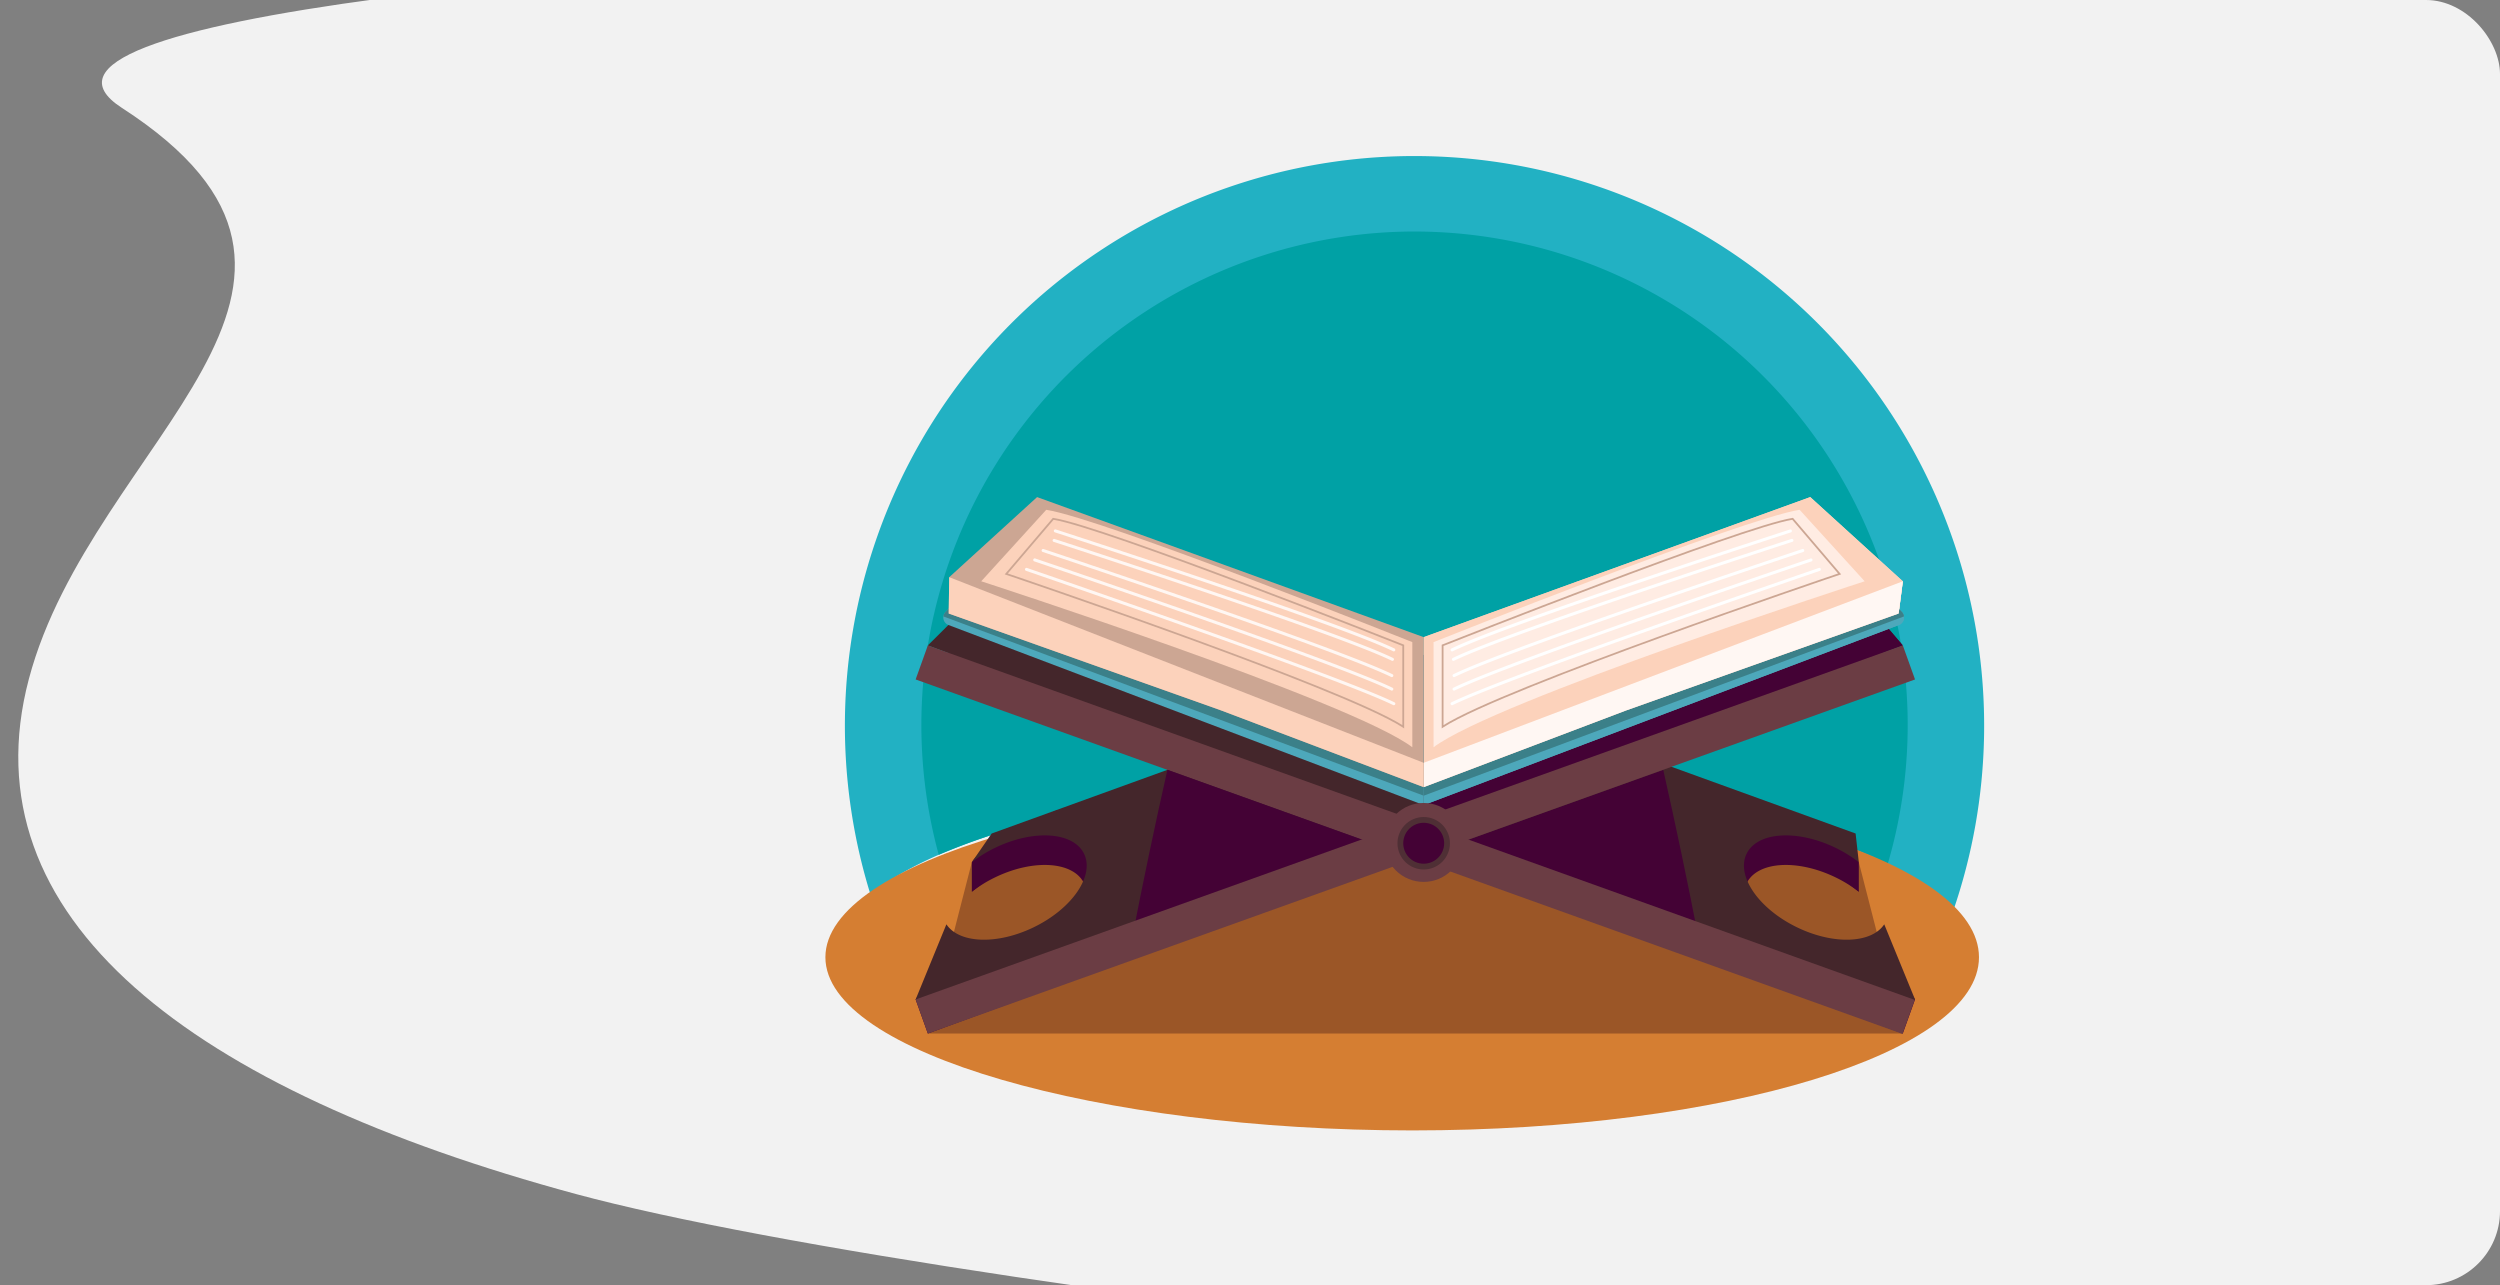 <svg id="imageQuranWebView" xmlns="http://www.w3.org/2000/svg" xmlns:xlink="http://www.w3.org/1999/xlink" width="675" height="347" viewBox="0 0 675 347">
  <rect x="0" y="0" width="675" height="347" fill="#808080" stroke="none"/>
  <defs>
    <clipPath id="clip-path">
      <rect id="Rectangle_39" data-name="Rectangle 39" width="675" height="347" rx="20" transform="translate(1201 150)" fill="none"/>
    </clipPath>
  </defs>
  <g id="Mask_Group_1" data-name="Mask Group 1" transform="translate(-1201 -150)" clip-path="url(#clip-path)">
    <path id="Path_73" data-name="Path 73" d="M-416.681,790.822c-74.162-47.951,645.974-62.317,661.8-33.337s66.348,358.009,0,377.01-435.371-22.334-539.147-50.385-164.857-74.427-147.735-139.081S-342.518,838.773-416.681,790.822Z" transform="translate(1650.56 -611.715)" fill="#f2f2f2"/>
  </g>
  <g id="imageQuran" transform="translate(222.858 42)">
    <path id="Path_31" data-name="Path 31" d="M463.274,294.061a153.8,153.8,0,1,0-292.228-4.582c21.367-17.951,77.693-30.771,143.819-30.771C386.492,258.707,446.62,273.75,463.274,294.061Z" transform="translate(-158.848 -89.886)" fill="#22b1c3"/>
    <path id="Path_32" data-name="Path 32" d="M430.019,221.734A133.26,133.26,0,0,0,301.551,390.02a191.015,191.015,0,0,1,32.362-10.332c23.954-7.291,56.986-11.8,93.465-11.8,37.9,0,72.087,4.866,96.231,12.665,13.492,3.363,25.071,7.416,34.161,11.983a133.248,133.248,0,0,0-127.751-170.8Z" transform="translate(-270.952 -201.226)" fill="#00a1a5"/>
    <g id="Group_119" data-name="Group 119" transform="translate(0 92.213)">
      <path id="Path_33" data-name="Path 33" d="M2007.366,789.955" transform="translate(-1715.399 -773.278)" fill="#fff7f3"/>
      <path id="Path_34" data-name="Path 34" d="M441.726,1227.682c0,25.822-68.5,46.755-152.994,46.755S130.26,1253.5,130.26,1227.682s73.976-46.755,158.473-46.755S441.726,1201.86,441.726,1227.682Z" transform="translate(-130.26 -1103.438)" fill="#d57e32"/>
      <path id="Path_35" data-name="Path 35" d="M308.069,1362.8H571.316l-11.88-46.251H319.95Z" transform="translate(-280.412 -1217.964)" fill="#9b5627"/>
      <g id="Group_118" data-name="Group 118" transform="translate(24.36)">
        <g id="Group_103" data-name="Group 103" transform="translate(0)">
          <g id="Group_100" data-name="Group 100">
            <path id="Path_36" data-name="Path 36" d="M566.3,908.651c-3.43,5.176-13.655,5.606-23.554.811-10.391-5.034-16.487-13.92-13.615-19.848s13.623-6.653,24.014-1.619a35.2,35.2,0,0,1,6.288,3.89l-3.107-7.585L335.3,804.218l-27.234,29.131,263.247,96.808,3.3-9.193Z" transform="translate(-304.772 -785.323)" fill="#440235"/>
            <path id="Path_37" data-name="Path 37" d="M1757.93,1240.084v7.979l-10.325-8.081a11.775,11.775,0,0,0-6.455-2.475l-12.795-.875-1.04-6.763,7.5-3.869S1754.5,1234.39,1757.93,1240.084Z" transform="translate(-1503.267 -1141.5)" fill="#440235"/>
            <path id="Path_38" data-name="Path 38" d="M295.183,908.651c3.43,5.176,13.655,5.606,23.554.811,10.391-5.034,16.487-13.92,13.615-19.848s-13.623-6.653-24.014-1.619a35.194,35.194,0,0,0-6.288,3.89l3.107-7.585,221.025-80.082,27.234,29.131L290.169,930.157l-3.3-9.193Z" transform="translate(-286.872 -785.323)" fill="#440235"/>
            <path id="Path_39" data-name="Path 39" d="M384.451,1240.084v7.979l10.325-8.081a11.776,11.776,0,0,1,6.455-2.475l12.794-.875,1.04-6.763-7.5-3.869S387.883,1234.39,384.451,1240.084Z" transform="translate(-369.273 -1141.5)" fill="#440235"/>
            <path id="Path_40" data-name="Path 40" d="M295.183,856.471c3.43,5.176,13.655,5.606,23.554.811,10.391-5.034,16.487-13.92,13.615-19.848s-13.623-6.653-24.014-1.619a35.18,35.18,0,0,0-6.288,3.89l5.35-7.748,221.025-80.082,24.991,29.293L290.8,880.679l-3.928-3.916Z" transform="translate(-286.872 -741.122)" fill="#44262b"/>
            <path id="Path_41" data-name="Path 41" d="M566.3,856.471c-3.43,5.176-13.655,5.606-23.554.811-10.391-5.034-16.487-13.92-13.615-19.848s13.623-6.653,24.014-1.619a35.18,35.18,0,0,1,6.288,3.89l-.864-7.748L337.546,751.876l-29.477,29.293,262.615,99.51,3.928-3.916Z" transform="translate(-304.772 -741.122)" fill="#44262b"/>
            <path id="Path_42" data-name="Path 42" d="M1273.106,751.876,1168.717,789.7v40.5l54.632-20.7,74.748-28.324Z" transform="translate(-1031.554 -741.122)" fill="#440235"/>
            <g id="Group_96" data-name="Group 96" transform="translate(137.163)">
              <path id="Path_43" data-name="Path 43" d="M1273.106,713.859l-104.389,37.822v40.5l54.632-20.7,73.673-27.916a2.176,2.176,0,0,0,1.344-1.526h0a2.176,2.176,0,0,0-.534-2Z" transform="translate(-1168.717 -709.018)" fill="#4da8bb"/>
              <path id="Path_44" data-name="Path 44" d="M1297.833,740.031l-24.726-26.172-104.389,37.822v37.965l129.69-48.405A2.175,2.175,0,0,0,1297.833,740.031Z" transform="translate(-1168.717 -709.018)" fill="#3b8089"/>
              <path id="Path_45" data-name="Path 45" d="M1273.106,682.738,1168.717,720.56v40.5l54.632-20.7,73.62-26.182,1.128-8.7Z" transform="translate(-1168.717 -682.738)" fill="#fcd2bb"/>
              <path id="Path_46" data-name="Path 46" d="M1168.717,884.488l54.632-20.7,73.62-26.182,1.128-8.7-129.38,54.325Z" transform="translate(-1168.717 -806.17)" fill="#fff7f3"/>
            </g>
            <g id="Group_97" data-name="Group 97" transform="translate(137.163)">
              <path id="Path_47" data-name="Path 47" d="M1273.106,713.859l-104.389,37.822v40.5l54.632-20.7,73.673-27.916a2.176,2.176,0,0,0,1.344-1.526h0a2.176,2.176,0,0,0-.534-2Z" transform="translate(-1168.717 -709.018)" fill="#4da8bb"/>
              <path id="Path_48" data-name="Path 48" d="M1297.833,740.031l-24.726-26.172-104.389,37.822v37.965l129.69-48.405A2.175,2.175,0,0,0,1297.833,740.031Z" transform="translate(-1168.717 -709.018)" fill="#3b8089"/>
              <path id="Path_49" data-name="Path 49" d="M1273.106,682.738,1168.717,720.56v40.5l54.632-20.7,73.62-26.182,1.128-8.7Z" transform="translate(-1168.717 -682.738)" fill="#fcd2bb"/>
              <path id="Path_50" data-name="Path 50" d="M1168.717,884.488l54.632-20.7,73.62-26.182,1.128-8.7-129.38,49.011Z" transform="translate(-1168.717 -806.17)" fill="#fff7f3"/>
            </g>
            <g id="Group_98" data-name="Group 98" transform="translate(7.473)">
              <path id="Path_51" data-name="Path 51" d="M360.236,713.859l104.389,37.822v40.5l-54.632-20.7L336.32,743.56a2.176,2.176,0,0,1-1.344-1.526h0a2.175,2.175,0,0,1,.534-2Z" transform="translate(-334.916 -709.018)" fill="#4da8bb"/>
              <path id="Path_52" data-name="Path 52" d="M335.616,740.031l24.726-26.172,104.389,37.822v37.965l-129.69-48.405A2.174,2.174,0,0,1,335.616,740.031Z" transform="translate(-335.021 -709.018)" fill="#3b8089"/>
              <path id="Path_53" data-name="Path 53" d="M368.148,682.738,472.538,720.56v40.5l-54.632-20.7-73.62-26.182.146-9.812Z" transform="translate(-342.828 -682.738)" fill="#cca693"/>
              <path id="Path_54" data-name="Path 54" d="M472.538,878.447l-54.632-20.7-73.62-26.182.146-9.812,128.106,50.124Z" transform="translate(-342.828 -800.129)" fill="#fcd2bb"/>
            </g>
            <g id="Group_99" data-name="Group 99" transform="translate(0 40.047)">
              <path id="Path_55" data-name="Path 55" d="M1221.477,1176.33l65.979,25q-4.412-22.7-9.494-45.259Z" transform="translate(-1076.107 -1122.496)" fill="#440235"/>
              <rect id="Rectangle_27" data-name="Rectangle 27" width="9.766" height="283.168" transform="matrix(0.338, -0.941, 0.941, 0.338, 0, 9.193)" fill="#6b3d44"/>
              <circle id="Ellipse_3" data-name="Ellipse 3" cx="10.658" cy="10.658" r="10.658" transform="translate(122.09 53.198) rotate(-45)" fill="#6b3d44"/>
            </g>
          </g>
          <g id="Group_102" data-name="Group 102" transform="translate(0 40.047)">
            <g id="Group_101" data-name="Group 101" transform="translate(0 0)">
              <path id="Path_56" data-name="Path 56" d="M728.9,1176.33l-65.979,25q4.412-22.7,9.495-45.259Z" transform="translate(-604.433 -1122.496)" fill="#440235"/>
              <rect id="Rectangle_28" data-name="Rectangle 28" width="9.766" height="283.168" transform="translate(3.297 104.788) rotate(-109.73)" fill="#6b3d44"/>
            </g>
          </g>
        </g>
        <circle id="Ellipse_4" data-name="Ellipse 4" cx="7.084" cy="7.084" r="7.084" transform="translate(127.882 89.739) rotate(-23.175)" fill="#4f2f35"/>
        <circle id="Ellipse_5" data-name="Ellipse 5" cx="5.523" cy="5.523" r="5.523" transform="translate(130.553 97.594) rotate(-76.92)" fill="#440235"/>
        <g id="Group_110" data-name="Group 110" transform="translate(17.71 3.431)">
          <path id="Path_57" data-name="Path 57" d="M418.294,704.8l-17.559,19.3s100.027,32.387,116.4,44.816V740.526S433.683,707.194,418.294,704.8Z" transform="translate(-400.735 -704.798)" fill="#fcd2bb"/>
          <g id="Group_104" data-name="Group 104" transform="translate(6.34 2.173)">
            <path id="Path_58" data-name="Path 58" d="M549.352,775.634l-.38-.25c-8.254-5.413-36.938-16.337-59.548-24.547-24.509-8.9-47.355-16.616-47.583-16.693l-.344-.116L454.5,718.77l.136.021c13.7,2.133,93.752,33.854,94.559,34.174l.155.062Zm-107.01-41.84c6.111,2.07,90.185,30.643,106.519,40.935V753.361c-3.978-1.575-80.429-31.8-94.163-34.062Z" transform="translate(-441.497 -718.77)" fill="#cca693"/>
          </g>
          <g id="Group_105" data-name="Group 105" transform="translate(19.626 5.298)">
            <path id="Path_59" data-name="Path 59" d="M618.682,771.8a.408.408,0,0,1-.18-.042c-14.883-7.3-90.544-31.849-91.307-32.1a.41.41,0,1,1,.252-.779c.763.247,76.48,24.813,91.415,32.14a.41.41,0,0,1-.181.778Z" transform="translate(-526.911 -738.86)" fill="#fff7f3"/>
          </g>
          <g id="Group_106" data-name="Group 106" transform="translate(19.258 7.86)">
            <path id="Path_60" data-name="Path 60" d="M616.318,788.271a.408.408,0,0,1-.18-.042c-14.883-7.3-90.544-31.849-91.307-32.1a.41.41,0,0,1,.253-.779c.763.247,76.48,24.813,91.415,32.14a.41.41,0,0,1-.181.778Z" transform="translate(-524.547 -755.333)" fill="#fff7f3"/>
          </g>
          <g id="Group_107" data-name="Group 107" transform="translate(16.326 10.587)">
            <path id="Path_61" data-name="Path 61" d="M600.23,807.448a.408.408,0,0,1-.18-.042c-14.885-7.3-93.283-33.483-94.073-33.747a.41.41,0,1,1,.259-.777c.791.264,79.241,26.462,94.175,33.789a.41.41,0,0,1-.181.778Z" transform="translate(-505.696 -772.86)" fill="#fff7f3"/>
          </g>
          <g id="Group_108" data-name="Group 108" transform="translate(14.063 13.132)">
            <path id="Path_62" data-name="Path 62" d="M587.945,824.915a.409.409,0,0,1-.18-.042c-14.886-7.3-95.525-34.575-96.338-34.85a.41.41,0,1,1,.262-.776c.813.275,81.5,27.565,96.436,34.891a.41.41,0,0,1-.181.778Z" transform="translate(-491.148 -789.225)" fill="#fff7f3"/>
          </g>
          <g id="Group_109" data-name="Group 109" transform="translate(11.8 15.677)">
            <path id="Path_63" data-name="Path 63" d="M576.2,842.678a.405.405,0,0,1-.18-.042c-14.887-7.3-98.3-35.959-99.139-36.248a.41.41,0,0,1,.266-.775c.841.289,84.3,28.962,99.234,36.288a.41.41,0,0,1-.181.778Z" transform="translate(-476.601 -805.591)" fill="#fff7f3"/>
          </g>
        </g>
        <g id="Group_117" data-name="Group 117" transform="translate(139.838 3.431)">
          <path id="Path_64" data-name="Path 64" d="M1284.755,704.8l17.559,19.3s-100.027,32.387-116.4,44.816V740.526S1269.367,707.194,1284.755,704.8Z" transform="translate(-1185.912 -704.798)" fill="#ffece3"/>
          <g id="Group_111" data-name="Group 111" transform="translate(2.207 2.173)">
            <path id="Path_65" data-name="Path 65" d="M1200.1,753.027l.155-.062c.807-.32,80.857-32.041,94.559-34.174l.136-.021,13.005,15.258-.344.116c-.228.077-23.074,7.793-47.583,16.693-22.61,8.211-51.294,19.134-59.548,24.547l-.38.25Zm94.654-33.728c-13.734,2.259-90.185,32.487-94.163,34.062v21.369c16.334-10.291,100.407-38.864,106.519-40.935Z" transform="translate(-1200.104 -718.77)" fill="#cca693"/>
          </g>
          <g id="Group_112" data-name="Group 112" transform="translate(4.597 5.298)">
            <path id="Path_66" data-name="Path 66" d="M1215.874,771.8a.408.408,0,0,0,.18-.042c14.884-7.3,90.544-31.849,91.307-32.1a.41.41,0,0,0-.252-.779c-.763.247-76.48,24.813-91.415,32.14a.41.41,0,0,0,.181.778Z" transform="translate(-1215.464 -738.86)" fill="#fff"/>
          </g>
          <g id="Group_113" data-name="Group 113" transform="translate(4.964 7.86)">
            <path id="Path_67" data-name="Path 67" d="M1218.238,788.271a.407.407,0,0,0,.18-.042c14.883-7.3,90.544-31.849,91.307-32.1a.41.41,0,1,0-.252-.779c-.763.247-76.48,24.813-91.415,32.14a.41.41,0,0,0,.181.778Z" transform="translate(-1217.828 -755.333)" fill="#fff"/>
          </g>
          <g id="Group_114" data-name="Group 114" transform="translate(5.133 10.587)">
            <path id="Path_68" data-name="Path 68" d="M1219.323,807.448a.408.408,0,0,0,.18-.042c14.885-7.3,93.283-33.483,94.073-33.747a.41.41,0,1,0-.259-.777c-.791.264-79.241,26.462-94.175,33.789a.41.41,0,0,0,.181.778Z" transform="translate(-1218.913 -772.86)" fill="#fff"/>
          </g>
          <g id="Group_115" data-name="Group 115" transform="translate(5.133 13.132)">
            <path id="Path_69" data-name="Path 69" d="M1219.323,824.915a.409.409,0,0,0,.18-.042c14.885-7.3,95.525-34.575,96.338-34.85a.41.41,0,0,0-.262-.776c-.813.275-81.5,27.565-96.436,34.891a.41.41,0,0,0,.181.778Z" transform="translate(-1218.913 -789.225)" fill="#fff"/>
          </g>
          <g id="Group_116" data-name="Group 116" transform="translate(4.597 15.677)">
            <path id="Path_70" data-name="Path 70" d="M1215.874,842.678a.405.405,0,0,0,.18-.042c14.887-7.3,98.3-35.959,99.139-36.248a.41.41,0,0,0-.266-.775c-.841.289-84.3,28.962-99.234,36.288a.41.41,0,0,0,.181.778Z" transform="translate(-1215.464 -805.591)" fill="#fff"/>
          </g>
        </g>
      </g>
    </g>
  </g>
</svg>
